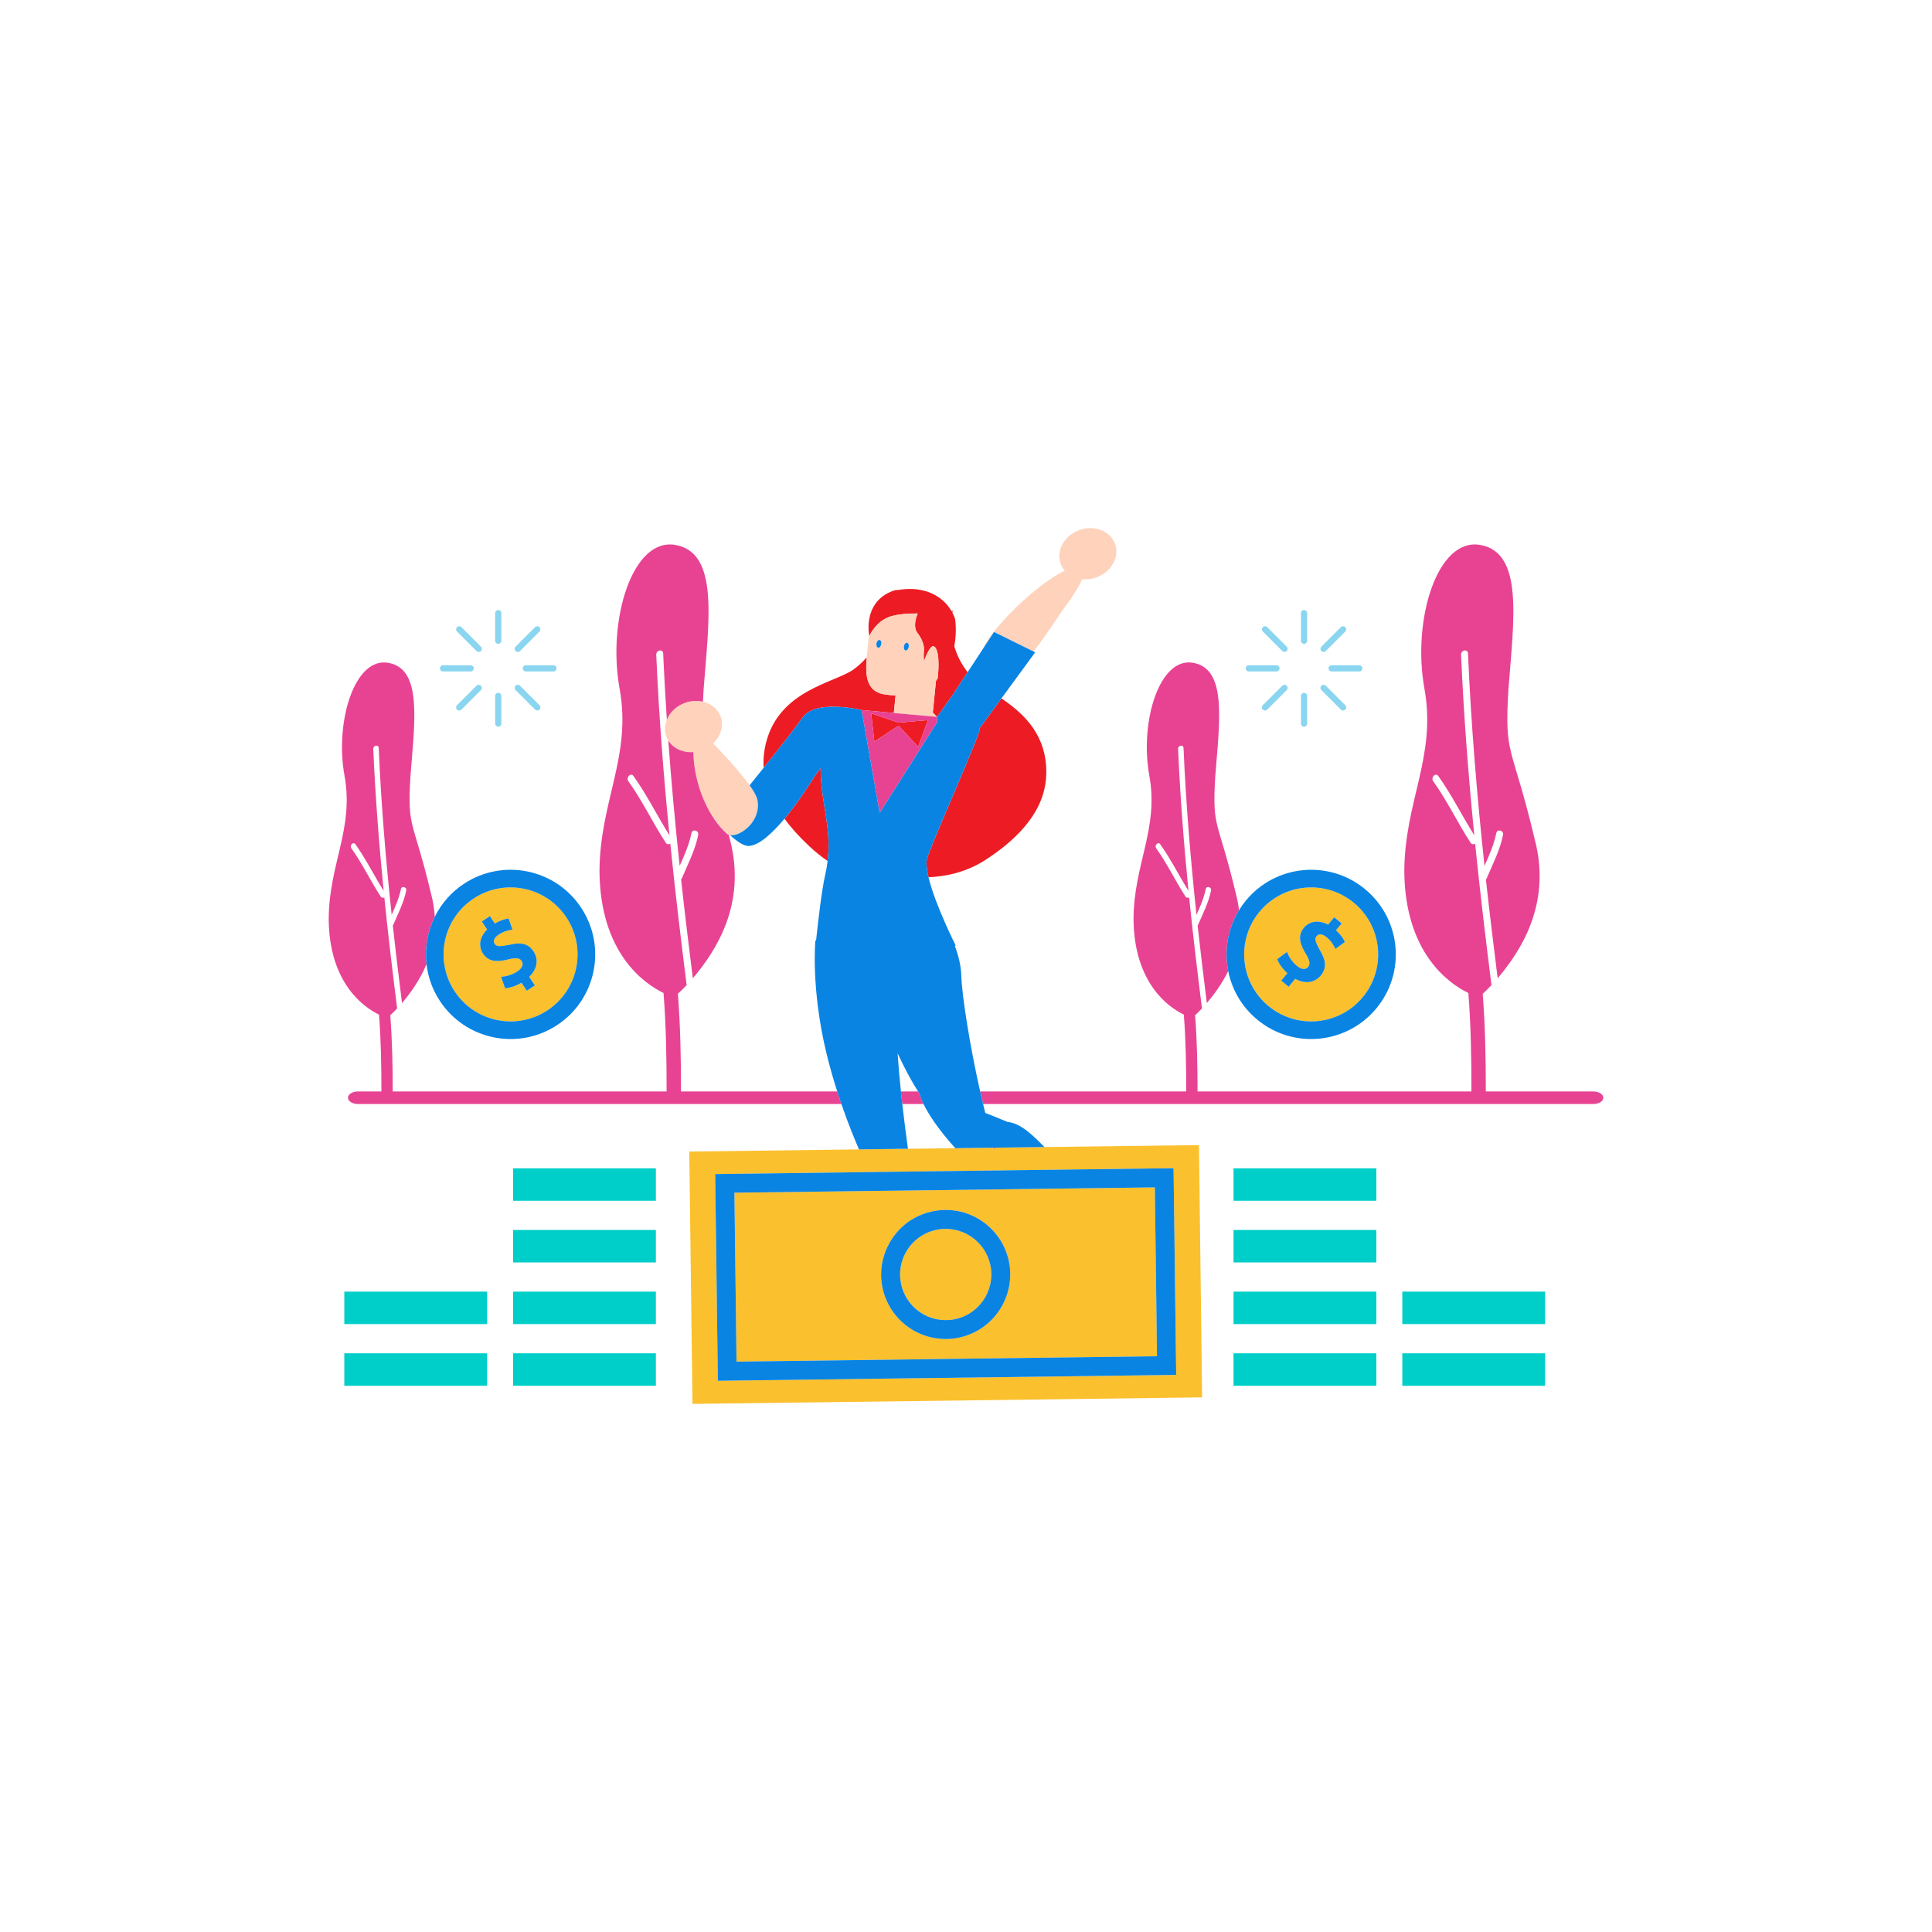 <?xml version="1.0" standalone="no"?>
<svg version="1.1" id="Layer_1" xmlns="http://www.w3.org/2000/svg" xmlns:xlink="http://www.w3.org/1999/xlink" x="0px" y="0px" width="595.28px" height="595.28px" viewBox="0 0 595.28 595.28" enable-background="new 0 0 595.28 595.28" xml:space="preserve">
<path id="color_x5F_7" fill="#ED1C24" d="M275.4,219.68l-9.923-0.899c0,0-14.259-3.484-18.23,2.359
	c-1.716,2.525-6.762,8.94-11.938,15.413c-0.222-3.036,0.193-5.583,0.688-7.583c4.096-16.558,21.499-18.576,27.165-22.823
	c1.532-1.148,2.814-2.375,3.897-3.633c-0.526,6.06-0.021,10.918,6.152,11.537l2.728,0.274L275.4,219.68z M265.442,218.83
	l0.045,0.004l-0.01-0.053L265.442,218.83z M250.813,239.448c0,0-4.141,6.887-9.101,12.813c1.945,2.654,4.424,5.462,7.586,8.417
	c2.091,1.954,3.986,3.448,5.709,4.595c1.285-10.494-2.089-17.603-2.183-28.662L250.813,239.448z M322.326,236.049
	c-0.706-10.668-7.56-16.628-13.768-20.866c-2.196,3-4.54,6.202-6.832,9.336c0.073,0.344,0.052,0.718-0.1,1.13
	c-3.893,10.604-15.774,36.798-16.105,39.429c-0.167,1.339,0.075,3.16,0.568,5.217c5.653-0.245,11.847-1.646,17.578-5.362
	C321.588,253.313,322.738,242.277,322.326,236.049z M267.849,196.007c0,0,1.385-3.33,4.614-5.215
	c0.472-0.275,0.981-0.517,1.534-0.716c0.079-0.029,0.153-0.063,0.234-0.09c2.492-0.818,5.941-0.979,8.53-0.961
	c-0.77,1.884-1.331,4.304-0.118,5.929c2.245,3.006,2.113,4.896,2,6.023c-0.063,0.61-0.047,1.37-0.021,1.944
	c0.015,0.311,0.031,0.56,0.043,0.704c0.006,0.082,0.011,0.142,0.011,0.142s0.02-0.057,0.048-0.136
	c0.29-0.806,1.958-5.266,3.119-4.432c2.113,1.517,1.072,9.799,1.072,9.799c-0.164,0.263-0.341,0.517-0.524,0.765l-0.981,9.778
	l1.266,1.342c0,0,0.027,0,0.068,0l4.953-6.995l4.443-6.771c-2.109-2.696-3.371-5.457-4.102-8.013
	c0.899-4.836,0.211-8.493,0.211-8.493c-0.216-0.635-0.492-1.259-0.813-1.867c0.013-0.074,0.026-0.144,0.038-0.208l0.21-0.019
	c0,0-0.067-0.039-0.185-0.106c0.052-0.254,0.089-0.397,0.089-0.397l-0.2,0.333c-0.075-0.043-0.162-0.092-0.264-0.149
	c-2.637-4.452-8.17-7.769-16.307-6.435c-0.002,0,0,0.001-0.003,0.001c-0.522-0.004-0.989,0.052-1.381,0.187
	c-8.596,2.952-7.991,11.331-7.676,13.521C267.807,195.812,267.849,196.007,267.849,196.007z M285.543,221.905l-5.486,0.474h-0.001
	l-3.215,0.278l-1.682-0.573l-6.363-2.167l-0.344,0.101l0.952,8.493l7.29-4.806l0.179-0.117l0.138,0.149l2.67,2.891v0l3.01,3.258
	l0.201,0.218l0.433-1.17l1.625-4.4l0.903-2.446L285.543,221.905z"></path>
<path id="color_x5F_6" fill="#8AD5EF" d="M152.565,197.43v-8.51c0-0.527,0.427-0.955,0.954-0.955c0.528,0,0.954,0.427,0.954,0.955
	v8.51c0,0.526-0.426,0.952-0.954,0.952C152.992,198.382,152.565,197.957,152.565,197.43z M153.52,223.901
	c0.528,0,0.954-0.428,0.954-0.954v-8.508c0-0.528-0.426-0.955-0.954-0.955c-0.527,0-0.954,0.426-0.954,0.955v8.508
	C152.565,223.473,152.992,223.901,153.52,223.901z M136.507,206.888h8.508c0.528,0,0.956-0.427,0.956-0.956
	c0-0.527-0.428-0.954-0.956-0.954h-8.508c-0.527,0-0.955,0.427-0.955,0.954C135.552,206.461,135.979,206.888,136.507,206.888z
	 M161.069,205.933c0,0.528,0.428,0.956,0.955,0.956h8.508c0.527,0,0.955-0.427,0.955-0.956c0-0.527-0.428-0.954-0.955-0.954h-8.508
	C161.497,204.979,161.069,205.406,161.069,205.933z M146.831,200.595c0.373,0.372,0.979,0.372,1.352,0
	c0.371-0.374,0.371-0.977-0.002-1.351l-6.016-6.016c-0.373-0.374-0.978-0.374-1.35,0c-0.373,0.373-0.373,0.977,0,1.35
	L146.831,200.595z M164.874,218.639c0.374,0.372,0.979,0.372,1.35,0c0.373-0.374,0.373-0.977,0-1.352l-6.016-6.016
	c-0.373-0.373-0.977-0.373-1.35,0c-0.373,0.373-0.373,0.977,0,1.35L164.874,218.639z M146.831,211.271l-6.016,6.016
	c-0.373,0.375-0.373,0.978,0,1.352c0.372,0.372,0.977,0.372,1.35,0l6.016-6.017c0.373-0.373,0.373-0.977,0-1.35
	C147.81,210.899,147.204,210.899,146.831,211.271z M160.208,200.595l6.016-6.017c0.373-0.373,0.373-0.977,0-1.35
	c-0.371-0.374-0.976-0.374-1.35,0l-6.016,6.016c-0.373,0.374-0.373,0.977,0,1.351C159.231,200.967,159.835,200.967,160.208,200.595z
	 M401.796,198.382c0.528,0,0.954-0.426,0.954-0.952v-8.51c0-0.527-0.426-0.955-0.954-0.955c-0.527,0-0.954,0.427-0.954,0.955v8.51
	C400.842,197.957,401.269,198.382,401.796,198.382z M401.796,223.901c0.528,0,0.954-0.428,0.954-0.954v-8.508
	c0-0.528-0.426-0.955-0.954-0.955c-0.527,0-0.954,0.426-0.954,0.955v8.508C400.842,223.473,401.269,223.901,401.796,223.901z
	 M384.783,206.888h8.508c0.528,0,0.956-0.427,0.956-0.956c0-0.527-0.428-0.954-0.956-0.954h-8.508c-0.527,0-0.955,0.427-0.955,0.954
	C383.828,206.461,384.256,206.888,384.783,206.888z M409.346,205.933c0,0.528,0.428,0.956,0.955,0.956h8.508
	c0.527,0,0.955-0.427,0.955-0.956c0-0.527-0.428-0.954-0.955-0.954h-8.508C409.773,204.979,409.346,205.406,409.346,205.933z
	 M395.107,200.595c0.373,0.372,0.979,0.372,1.352,0c0.371-0.374,0.371-0.977-0.002-1.351l-6.016-6.016
	c-0.373-0.374-0.978-0.374-1.35,0c-0.373,0.373-0.373,0.977,0,1.35L395.107,200.595z M413.15,218.639
	c0.374,0.372,0.979,0.372,1.35,0c0.373-0.374,0.373-0.977,0-1.352l-6.016-6.016c-0.373-0.373-0.977-0.373-1.35,0
	c-0.373,0.373-0.373,0.977,0,1.35L413.15,218.639z M395.107,211.271l-6.016,6.016c-0.373,0.375-0.373,0.978,0,1.352
	c0.372,0.372,0.977,0.372,1.35,0l6.016-6.017c0.373-0.373,0.373-0.977,0-1.35C396.086,210.899,395.48,210.899,395.107,211.271z
	 M408.484,200.595l6.016-6.017c0.373-0.373,0.373-0.977,0-1.35c-0.371-0.374-0.976-0.374-1.35,0l-6.016,6.016
	c-0.373,0.374-0.373,0.977,0,1.351C407.508,200.967,408.111,200.967,408.484,200.595z"></path>
<path id="color_x5F_5" fill="#FFD2BB" d="M337.879,177.889c-1.479,0.548-2.99,0.726-4.412,0.587
	c-0.003,0.001-0.007,0.003-0.01,0.004c-1.817,4.065-6.29,9.84-6.29,9.84s-4.806,7.436-8.711,12.413l-12.182-6.012l-3.565,5.434
	c2.409-6.053,16.281-20.037,25.378-24.323c-0.533-0.614-0.966-1.318-1.26-2.11c-1.488-4.015,1.045-8.654,5.661-10.366
	c4.613-1.712,9.562,0.154,11.05,4.167C345.026,171.536,342.493,176.176,337.879,177.889z M288.915,208.999
	c-0.164,0.263-0.341,0.517-0.524,0.765l-0.981,9.778l1.266,1.342l-1.389-0.126l-7.029-0.637h-0.001l-4.827-0.438l-0.028-0.003
	l0.538-5.354l-2.728-0.274c-6.173-0.619-6.679-5.478-6.152-11.537c0.026-0.311,0.054-0.621,0.086-0.938l0.613-6.104
	c0.049,0.338,0.091,0.534,0.091,0.534s1.385-3.33,4.614-5.215c0.472-0.275,0.981-0.517,1.534-0.716
	c0.079-0.029,0.153-0.063,0.234-0.09c2.492-0.818,5.941-0.979,8.53-0.961c-0.77,1.884-1.331,4.304-0.118,5.929
	c2.245,3.006,2.113,4.896,2,6.023c-0.063,0.61-0.047,1.37-0.021,1.944c0.015,0.311,0.031,0.56,0.043,0.704
	c0.006,0.082,0.011,0.142,0.011,0.142s0.02-0.057,0.048-0.136c0.29-0.806,1.958-5.266,3.119-4.432
	C289.956,200.716,288.915,208.999,288.915,208.999z M271.03,197.19c-0.292-0.061-0.592,0.168-0.787,0.54
	c-0.015,0.028-0.028,0.055-0.042,0.085c-0.056,0.124-0.104,0.257-0.134,0.405c-0.131,0.658,0.093,1.255,0.489,1.342
	c0.403,0.082,0.832-0.382,0.964-1.036C271.653,197.875,271.429,197.274,271.03,197.19z M279.011,200.41
	c0.405,0.083,0.831-0.381,0.967-1.033c0.13-0.654-0.096-1.253-0.494-1.337c-0.403-0.085-0.834,0.376-0.962,1.029
	C278.393,199.728,278.615,200.325,279.011,200.41z M230.968,241.958c-3.182-4.467-8.649-10.229-11.24-12.917
	c2.357-2.217,3.365-5.42,2.287-8.301c-0.876-2.35-2.941-3.951-5.427-4.535c-1.757-0.413-3.722-0.321-5.631,0.392
	c-2.636,0.984-4.584,2.923-5.495,5.152c-0.684,1.672-0.785,3.506-0.143,5.226c0.156,0.419,0.359,0.81,0.588,1.181
	c1.519,2.471,4.517,3.822,7.722,3.57c0.175,10.564,5.144,20.707,10.338,25.166c0.169,0.145,0.369,0.251,0.59,0.329
	c0.124,0.043,0.257,0.075,0.394,0.097c3.178,0.522,9.764-4.345,8.4-10.943C233.125,245.283,232.224,243.721,230.968,241.958z"></path>
<path id="color_x5F_4" fill="#00CEC9" d="M380.072,359.973h44v10h-44V359.973z M380.072,388.973h44v-10h-44V388.973z
	 M380.072,407.973h44v-10h-44V407.973z M380.072,426.973h44v-10h-44V426.973z M432.072,397.973v10h44v-10H432.072z M432.072,426.973
	h44v-10h-44V426.973z M158.086,369.973h44v-10h-44V369.973z M158.086,388.973h44v-10h-44V388.973z M158.086,407.973h44v-10h-44
	V407.973z M158.086,426.973h44v-10h-44V426.973z M106.086,407.973h44v-10h-44V407.973z M106.086,426.973h44v-10h-44V426.973z"></path>
<path id="color_x5F_3" fill="#E84393" d="M283.296,336.908c0,0,0.215,1.111,1.256,3.252h-6.543
	c-0.146-1.282-0.287-2.572-0.422-3.865h5.305C283.026,336.501,283.161,336.706,283.296,336.908
	C283.297,336.909,283.296,336.909,283.296,336.908z M209.809,336.295c0.003-0.051,0.014-0.096,0.014-0.148
	c0.014-10.098-0.19-20.023-0.951-29.948c0.682-0.623,1.606-1.514,2.699-2.666c-1.819-14.453-3.559-28.944-5.035-43.563
	c-0.453,0.247-1.058,0.233-1.425-0.34c-3.995-6.125-7.165-12.89-11.489-18.902c-0.845-1.167,0.717-2.813,1.559-1.623
	c4.174,5.837,7.321,12.291,11.096,18.278c-1.818-18.304-3.251-36.831-4.079-55.633c-0.057-1.485,2.068-1.881,2.132-0.413
	c0.296,6.842,0.685,13.642,1.134,20.413c0.911-2.229,2.859-4.168,5.495-5.152c1.909-0.713,3.874-0.805,5.631-0.392
	c0.054-1.194,0.122-2.479,0.206-3.885c1.653-21.417,4.685-41.959-8.571-44.391c-13.344-2.544-21.173,23.081-17.313,44.278
	c3.787,20.853-6.141,34.699-6.203,56.366c0.229,24.999,13.691,34.48,19.736,37.381c0.786,10.06,0.948,20.131,0.946,30.34h-84.393
	c0.01-7.919-0.15-15.703-0.747-23.487c0.535-0.489,1.262-1.188,2.119-2.093c-1.428-11.348-2.793-22.726-3.953-34.205
	c-0.355,0.194-0.83,0.183-1.119-0.267c-3.137-4.809-5.625-10.121-9.021-14.841c-0.663-0.917,0.563-2.208,1.224-1.274
	c3.277,4.583,5.748,9.65,8.713,14.351c-1.428-14.372-2.553-28.918-3.203-43.681c-0.045-1.166,1.624-1.478,1.674-0.324
	c0.754,17.411,2.189,34.514,3.992,51.395c1.156-2.565,2.281-5.135,2.85-7.92c0.227-1.109,1.858-0.666,1.639,0.434
	c-0.761,3.738-2.51,7.105-4.008,10.598c-0.037,0.082-0.09,0.135-0.133,0.193c0.874,7.997,1.844,15.947,2.841,23.887
	c2.492-2.947,5.468-6.967,7.551-11.981c-0.578-5.013,0.314-10.093,2.545-14.599c-0.126-2.237-0.483-4.582-1.128-7.03
	c-5.609-23.576-7.367-19.612-6.361-36.353c1.299-16.815,3.679-32.945-6.729-34.854c-10.478-1.998-16.624,18.122-13.593,34.766
	c2.973,16.373-4.822,27.245-4.871,44.257c0.18,19.628,10.75,27.073,15.496,29.351c0.614,7.851,0.742,15.712,0.743,23.679h-7.249
	c-1.687,0-3.053,0.865-3.053,1.932c0,1.068,1.366,1.933,3.053,1.933h148.976c-0.426-1.236-0.855-2.526-1.283-3.865H209.809z
	 M490.95,336.295h-33.162c0.002-0.051,0.014-0.096,0.014-0.148c0.014-10.098-0.19-20.023-0.951-29.948
	c0.682-0.623,1.606-1.514,2.699-2.666c-1.819-14.453-3.559-28.944-5.035-43.563c-0.453,0.247-1.058,0.233-1.425-0.34
	c-3.995-6.125-7.165-12.89-11.489-18.902c-0.845-1.167,0.717-2.813,1.559-1.623c4.174,5.837,7.321,12.291,11.096,18.278
	c-1.818-18.304-3.251-36.831-4.079-55.633c-0.057-1.485,2.068-1.881,2.132-0.413c0.961,22.175,2.789,43.957,5.084,65.457
	c1.473-3.268,2.906-6.54,3.631-10.087c0.287-1.412,2.366-0.848,2.086,0.553c-0.969,4.76-3.196,9.05-5.104,13.498
	c-0.048,0.104-0.115,0.172-0.17,0.245c1.113,10.185,2.348,20.311,3.618,30.422c6.896-8.153,16.705-22.732,11.421-42.806
	c-7.144-30.027-9.383-24.978-8.101-46.298c1.653-21.417,4.685-41.959-8.571-44.391c-13.344-2.544-21.173,23.081-17.313,44.278
	c3.787,20.853-6.141,34.699-6.203,56.366c0.229,24.999,13.691,34.48,19.736,37.381c0.787,10.06,0.948,20.131,0.947,30.34h-84.394
	c0.011-7.919-0.15-15.703-0.747-23.487c0.535-0.489,1.262-1.188,2.119-2.093c-1.428-11.348-2.793-22.726-3.953-34.205
	c-0.355,0.194-0.83,0.183-1.119-0.267c-3.137-4.809-5.625-10.121-9.021-14.841c-0.663-0.917,0.563-2.208,1.224-1.274
	c3.277,4.583,5.748,9.65,8.713,14.351c-1.428-14.372-2.553-28.918-3.203-43.681c-0.045-1.166,1.624-1.478,1.674-0.324
	c0.754,17.411,2.189,34.514,3.992,51.395c1.156-2.565,2.281-5.135,2.85-7.92c0.227-1.109,1.858-0.666,1.639,0.434
	c-0.761,3.738-2.51,7.105-4.008,10.598c-0.037,0.082-0.09,0.135-0.133,0.193c0.874,7.997,1.844,15.947,2.841,23.887
	c2.129-2.518,4.609-5.818,6.587-9.852c-1.263-6.301-0.197-13.018,3.326-18.755c-0.188-1.617-0.492-3.283-0.945-5.003
	c-5.609-23.576-7.367-19.612-6.361-36.353c1.299-16.815,3.679-32.945-6.729-34.854c-10.478-1.998-16.624,18.122-13.593,34.766
	c2.973,16.373-4.822,27.245-4.871,44.257c0.18,19.628,10.75,27.073,15.496,29.351c0.614,7.851,0.742,15.712,0.742,23.679H302
	c0.296,1.31,0.597,2.6,0.901,3.865H490.95c1.687,0,3.053-0.865,3.053-1.933C494.003,337.16,492.637,336.295,490.95,336.295z
	 M205.907,228.155c0.949,12.994,2.142,25.867,3.505,38.638c1.473-3.268,2.906-6.54,3.631-10.087
	c0.287-1.412,2.366-0.848,2.086,0.553c-0.969,4.76-3.196,9.05-5.104,13.498c-0.048,0.104-0.115,0.172-0.17,0.245
	c1.113,10.185,2.348,20.311,3.618,30.422c6.896-8.153,16.705-22.732,11.421-42.806c-0.115-0.483-0.226-0.933-0.338-1.398
	c-0.221-0.077-0.421-0.184-0.59-0.329c-5.194-4.459-10.163-14.602-10.338-25.166C210.424,231.977,207.426,230.625,205.907,228.155z
	 M305.702,353.628c0.385,0.138,0.77,0.275,1.166,0.409c-0.049-0.135-0.098-0.283-0.147-0.422L305.702,353.628z M288.681,220.971
	l0.111,1.51l-3.629,5.725l-6.532,10.304l-7.589,11.971l-0.427-2.433l-5.128-29.214l-0.01-0.053l9.923,0.899l0.028,0.003l4.827,0.438
	h0.001l7.029,0.637l1.389,0.126L288.681,220.971z M283.324,228.932l1.625-4.4l0.903-2.446l-0.31-0.181l-5.486,0.474h-0.001
	l-3.215,0.278l-1.682-0.573l-6.363-2.167l-0.344,0.101l0.952,8.493l7.29-4.806l0.179-0.117l0.138,0.149l2.67,2.891v0l3.01,3.258
	l0.201,0.218L283.324,228.932z"></path>
<path id="color_x5F_2" fill="#FBC02D" d="M321.81,353.425l-15.089,0.191c0.05,0.139,0.099,0.287,0.147,0.422
	c-0.396-0.134-0.781-0.271-1.166-0.409l-11.355,0.144l-14.596,0.185l-15.075,0.191l-52.3,0.662l0.99,77.751l157.025-2.006
	l-0.973-77.732L321.81,353.425z M290.196,424.555l-15.313,0.196l-53.698,0.688l-0.825-63.696l47.314-0.604l13.505-0.172
	l20.663-0.264l26.513-0.338l33.234-0.425l0.81,63.691L290.196,424.555z M305.443,392.509c0.057,4.94-2.516,9.606-6.734,12.187
	c-1.867,1.139-3.974,1.822-6.155,1.997c-0.072,0.005-0.145,0.007-0.217,0.012c-0.257,0.017-0.514,0.031-0.771,0.033
	c-0.934,0.014-1.854-0.064-2.752-0.229c-2.008-0.367-3.895-1.184-5.563-2.372c-0.588-0.418-1.155-0.871-1.682-1.383
	c-2.675-2.631-4.184-6.141-4.234-9.896c-0.021-1.283,0.144-2.548,0.467-3.765c0.918-3.451,3.144-6.503,6.264-8.409
	c1.21-0.741,2.521-1.282,3.886-1.624c1.06-0.266,2.15-0.415,3.255-0.424C298.954,378.537,305.347,384.758,305.443,392.509z
	 M356.176,393.292l-0.348-27.436l-22.378,0.282l-23.846,0.3l-24.949,0.314l-14.879,0.188l-43.49,0.548l0.646,52.046l59.475-0.76
	l8.697-0.111l61.383-0.785l-0.221-17.444L356.176,393.292z M301.746,409.667c-2.52,1.544-5.359,2.488-8.299,2.797
	c-0.034,0.003-0.067,0.008-0.101,0.011c-0.567,0.057-1.136,0.098-1.708,0.106c-1.161,0.014-2.304-0.089-3.428-0.269
	c-0.732-0.117-1.456-0.266-2.166-0.463c-3.185-0.882-6.117-2.546-8.544-4.917c-3.804-3.707-5.944-8.684-6.018-13.995
	c-0.047-4.162,1.235-8.179,3.536-11.523c1.562-2.27,3.587-4.232,6.003-5.707c1.806-1.1,3.775-1.896,5.824-2.376
	c1.401-0.329,2.84-0.514,4.292-0.531c10.96-0.146,20.008,8.67,20.131,19.627C311.368,399.417,307.71,406.03,301.746,409.667z
	 M417.138,278.155c-8.789-7.259-21.8-6.02-29.061,2.77c-7.26,8.79-6.02,21.8,2.77,29.06c8.789,7.259,21.8,6.02,29.061-2.769
	C427.167,298.426,425.927,285.414,417.138,278.155z M411.463,292.394c-0.392-0.769-1.015-2.214-2.704-3.609
	c-1.525-1.26-2.574-0.993-3.13-0.319c-0.655,0.793-0.251,1.977,1.107,4.394c1.958,3.317,1.992,5.57,0.204,7.735
	c-1.769,2.141-4.756,2.747-7.854,1l-2.025,2.453l-2.301-1.899l1.888-2.285c-1.513-1.371-2.679-3.063-3.135-4.329l3.028-2.233
	c0.529,1.368,1.496,3.016,3.021,4.276c1.338,1.105,2.689,1.332,3.484,0.37c0.755-0.914,0.48-2.111-0.759-4.146
	c-1.796-2.941-2.516-5.558-0.589-7.891c1.748-2.117,4.574-2.574,7.503-1.005l1.888-2.285l2.299,1.899l-1.748,2.117
	c1.513,1.37,2.291,2.58,2.746,3.604L411.463,292.394z M145.979,276.82c-9.526,6.261-12.174,19.06-5.913,28.587
	c6.262,9.526,19.061,12.173,28.587,5.912c9.526-6.261,12.174-19.06,5.913-28.586C168.304,273.206,155.505,270.559,145.979,276.82z
	 M164.808,303.631l-2.493,1.639l-1.627-2.477c-1.756,1.041-3.717,1.658-5.061,1.721l-1.242-3.552
	c1.463-0.102,3.323-0.541,4.977-1.628c1.45-0.953,2.065-2.178,1.38-3.221c-0.651-0.991-1.876-1.081-4.186-0.496
	c-3.34,0.851-6.053,0.768-7.715-1.761c-1.508-2.294-1.113-5.13,1.249-7.466l-1.628-2.477l2.492-1.638l1.509,2.294
	c1.755-1.042,3.14-1.43,4.253-1.564l1.198,3.431c-0.85,0.147-2.414,0.317-4.245,1.521c-1.653,1.086-1.707,2.167-1.228,2.897
	c0.565,0.86,1.815,0.822,4.525,0.236c3.746-0.895,5.909-0.263,7.452,2.083c1.524,2.32,1.225,5.354-1.358,7.798L164.808,303.631z"></path>
<path id="color_x5F_1" fill="#0984E3" d="M278.521,199.07c0.128-0.653,0.559-1.114,0.962-1.029c0.398,0.084,0.624,0.683,0.494,1.337
	c-0.136,0.651-0.562,1.116-0.967,1.033C278.615,200.325,278.393,199.728,278.521,199.07z M270.557,199.563
	c0.403,0.082,0.832-0.382,0.964-1.036c0.133-0.653-0.092-1.253-0.49-1.337c-0.292-0.061-0.592,0.168-0.787,0.54
	c-0.015,0.028-0.028,0.055-0.042,0.085c-0.056,0.124-0.104,0.257-0.134,0.405C269.937,198.878,270.16,199.476,270.557,199.563z
	 M241.712,252.262c4.96-5.927,9.101-12.813,9.101-12.813l2.012-2.835c0.094,11.059,3.468,18.167,2.183,28.662
	c-0.169,1.386-0.417,2.829-0.768,4.35c-1.089,4.724-2.273,15.25-2.785,20.084l-0.226,0.164c0,0-1.419,14.687,3.433,34.734
	c0.999,4.128,2.143,8.08,3.299,11.688c0.428,1.339,0.857,2.629,1.283,3.865c2.377,6.916,4.586,12.074,5.433,13.988l15.075-0.191
	c-0.563-4.087-1.182-8.859-1.742-13.797c-0.146-1.282-0.287-2.572-0.422-3.865c-0.417-3.991-0.776-7.991-1.015-11.721
	c2.083,4.394,4.075,8.275,6.319,11.721c0.135,0.206,0.27,0.411,0.405,0.614c0,0-0.001,0-0.001-0.001c0,0,0.215,1.111,1.256,3.252
	c1.369,2.813,4.17,7.409,9.795,13.612l11.355-0.144l1.019-0.013l15.089-0.191c-4.308-4.428-7.595-7.342-11.474-7.778
	c-2.489-1.046-4.724-1.945-6.755-2.732c-0.229-0.899-0.455-1.821-0.68-2.754c-0.305-1.266-0.605-2.556-0.901-3.865
	c-3.128-13.855-5.648-29.62-5.809-35.713c-0.077-2.961-0.849-6.094-2.011-9.201l0.311-0.006c0,0-6.365-12.588-8.401-21.081
	c-0.493-2.058-0.735-3.878-0.568-5.217c0.331-2.631,12.213-28.824,16.105-39.429c0.151-0.412,0.173-0.786,0.1-1.13
	c2.292-3.134,4.636-6.336,6.832-9.336c5.712-7.803,10.402-14.201,10.402-14.201l-0.505-0.249l-12.182-6.012l-3.565,5.434
	l-4.569,6.963l-4.443,6.771l-4.953,6.995c-0.041,0-0.068,0-0.068,0l0.006,0.087l0.111,1.51l-3.629,5.725l-6.532,10.304
	l-7.589,11.971l-0.427-2.433l-5.128-29.214l-0.045-0.004l0.035-0.049c0,0-14.259-3.484-18.23,2.359
	c-1.716,2.525-6.762,8.94-11.938,15.413c-1.461,1.827-2.931,3.655-4.341,5.405c1.256,1.763,2.157,3.325,2.383,4.416
	c1.363,6.598-5.223,11.466-8.4,10.943c1.894,1.747,4.174,3.444,5.816,3.341C233.98,260.456,238.067,256.618,241.712,252.262z
	 M361.59,359.938l0.81,63.691l-72.203,0.925l-15.313,0.196l-53.698,0.688l-0.825-63.696l47.314-0.604l13.505-0.172l20.663-0.264
	l26.513-0.338L361.59,359.938z M356.487,417.878l-0.221-17.444l-0.091-7.142l-0.348-27.436l-22.378,0.282l-23.846,0.3l-24.949,0.314
	l-14.879,0.188l-43.49,0.548l0.646,52.046l59.475-0.76l8.697-0.111L356.487,417.878z M311.27,392.427
	c0.099,6.99-3.56,13.603-9.523,17.24c-2.52,1.544-5.359,2.488-8.299,2.797c-0.034,0.003-0.067,0.008-0.101,0.011
	c-0.567,0.057-1.136,0.098-1.708,0.106c-1.161,0.014-2.304-0.089-3.428-0.269c-0.732-0.117-1.456-0.266-2.166-0.463
	c-3.185-0.882-6.117-2.546-8.544-4.917c-3.804-3.707-5.944-8.684-6.018-13.995c-0.047-4.162,1.235-8.179,3.536-11.523
	c1.562-2.27,3.587-4.232,6.003-5.707c1.806-1.1,3.775-1.896,5.824-2.376c1.401-0.329,2.84-0.514,4.292-0.531
	C302.099,372.653,311.146,381.47,311.27,392.427z M305.443,392.509c-0.097-7.751-6.489-13.972-14.237-13.871
	c-1.104,0.009-2.195,0.158-3.255,0.424c-1.364,0.342-2.676,0.883-3.886,1.624c-3.12,1.906-5.346,4.958-6.264,8.409
	c-0.323,1.216-0.488,2.481-0.467,3.765c0.051,3.755,1.56,7.265,4.234,9.896c0.526,0.512,1.094,0.964,1.682,1.383
	c1.668,1.188,3.555,2.004,5.563,2.372c0.898,0.165,1.818,0.243,2.752,0.229c0.258-0.002,0.515-0.017,0.771-0.033
	c0.072-0.005,0.145-0.007,0.217-0.012c2.182-0.175,4.288-0.858,6.155-1.997C302.928,402.115,305.5,397.449,305.443,392.509z
	 M424.097,310.676c-9.172,11.103-25.607,12.669-36.711,3.498c-4.805-3.968-7.82-9.298-8.955-14.966
	c-1.263-6.301-0.197-13.018,3.326-18.755c0.633-1.03,1.339-2.031,2.131-2.989c9.172-11.104,25.607-12.669,36.711-3.499
	C431.702,283.136,433.269,299.572,424.097,310.676z M417.138,278.155c-8.789-7.259-21.8-6.02-29.061,2.77
	c-7.26,8.79-6.02,21.8,2.77,29.06c8.789,7.259,21.8,6.02,29.061-2.769C427.167,298.426,425.927,285.414,417.138,278.155z
	 M411.642,286.634l1.748-2.117l-2.299-1.899l-1.888,2.285c-2.929-1.569-5.755-1.111-7.503,1.005
	c-1.927,2.333-1.207,4.95,0.589,7.891c1.239,2.035,1.514,3.232,0.759,4.146c-0.795,0.962-2.146,0.735-3.484-0.37
	c-1.525-1.26-2.492-2.908-3.021-4.276l-3.028,2.233c0.456,1.266,1.622,2.958,3.135,4.329l-1.888,2.285l2.301,1.899l2.025-2.453
	c3.098,1.748,6.085,1.141,7.854-1c1.788-2.165,1.754-4.418-0.204-7.735c-1.358-2.417-1.763-3.601-1.107-4.394
	c0.556-0.674,1.604-0.94,3.13,0.319c1.689,1.396,2.313,2.841,2.704,3.609l2.925-2.156
	C413.933,289.213,413.154,288.004,411.642,286.634z M179.106,279.748c7.91,12.035,4.565,28.203-7.47,36.112
	c-12.034,7.91-28.203,4.566-36.112-7.469c-2.314-3.521-3.658-7.396-4.109-11.313c-0.578-5.013,0.314-10.093,2.545-14.599
	c1.985-4.011,5.024-7.565,9.034-10.201C155.028,264.369,171.196,267.713,179.106,279.748z M174.565,282.733
	c-6.262-9.527-19.061-12.174-28.587-5.913c-9.526,6.261-12.174,19.06-5.913,28.587c6.262,9.526,19.061,12.173,28.587,5.912
	C178.179,305.058,180.826,292.259,174.565,282.733z M164.419,293.174c-1.543-2.347-3.706-2.978-7.452-2.083
	c-2.71,0.586-3.96,0.624-4.525-0.236c-0.479-0.73-0.426-1.811,1.228-2.897c1.831-1.204,3.396-1.374,4.245-1.521l-1.198-3.431
	c-1.113,0.134-2.498,0.521-4.253,1.564l-1.509-2.294l-2.492,1.638l1.628,2.477c-2.362,2.336-2.757,5.172-1.249,7.466
	c1.662,2.529,4.375,2.612,7.715,1.761c2.31-0.585,3.534-0.495,4.186,0.496c0.686,1.043,0.07,2.268-1.38,3.221
	c-1.653,1.087-3.514,1.526-4.977,1.628l1.242,3.552c1.344-0.063,3.305-0.68,5.061-1.721l1.627,2.477l2.493-1.639l-1.747-2.659
	C165.644,298.528,165.943,295.494,164.419,293.174z"></path>
</svg>